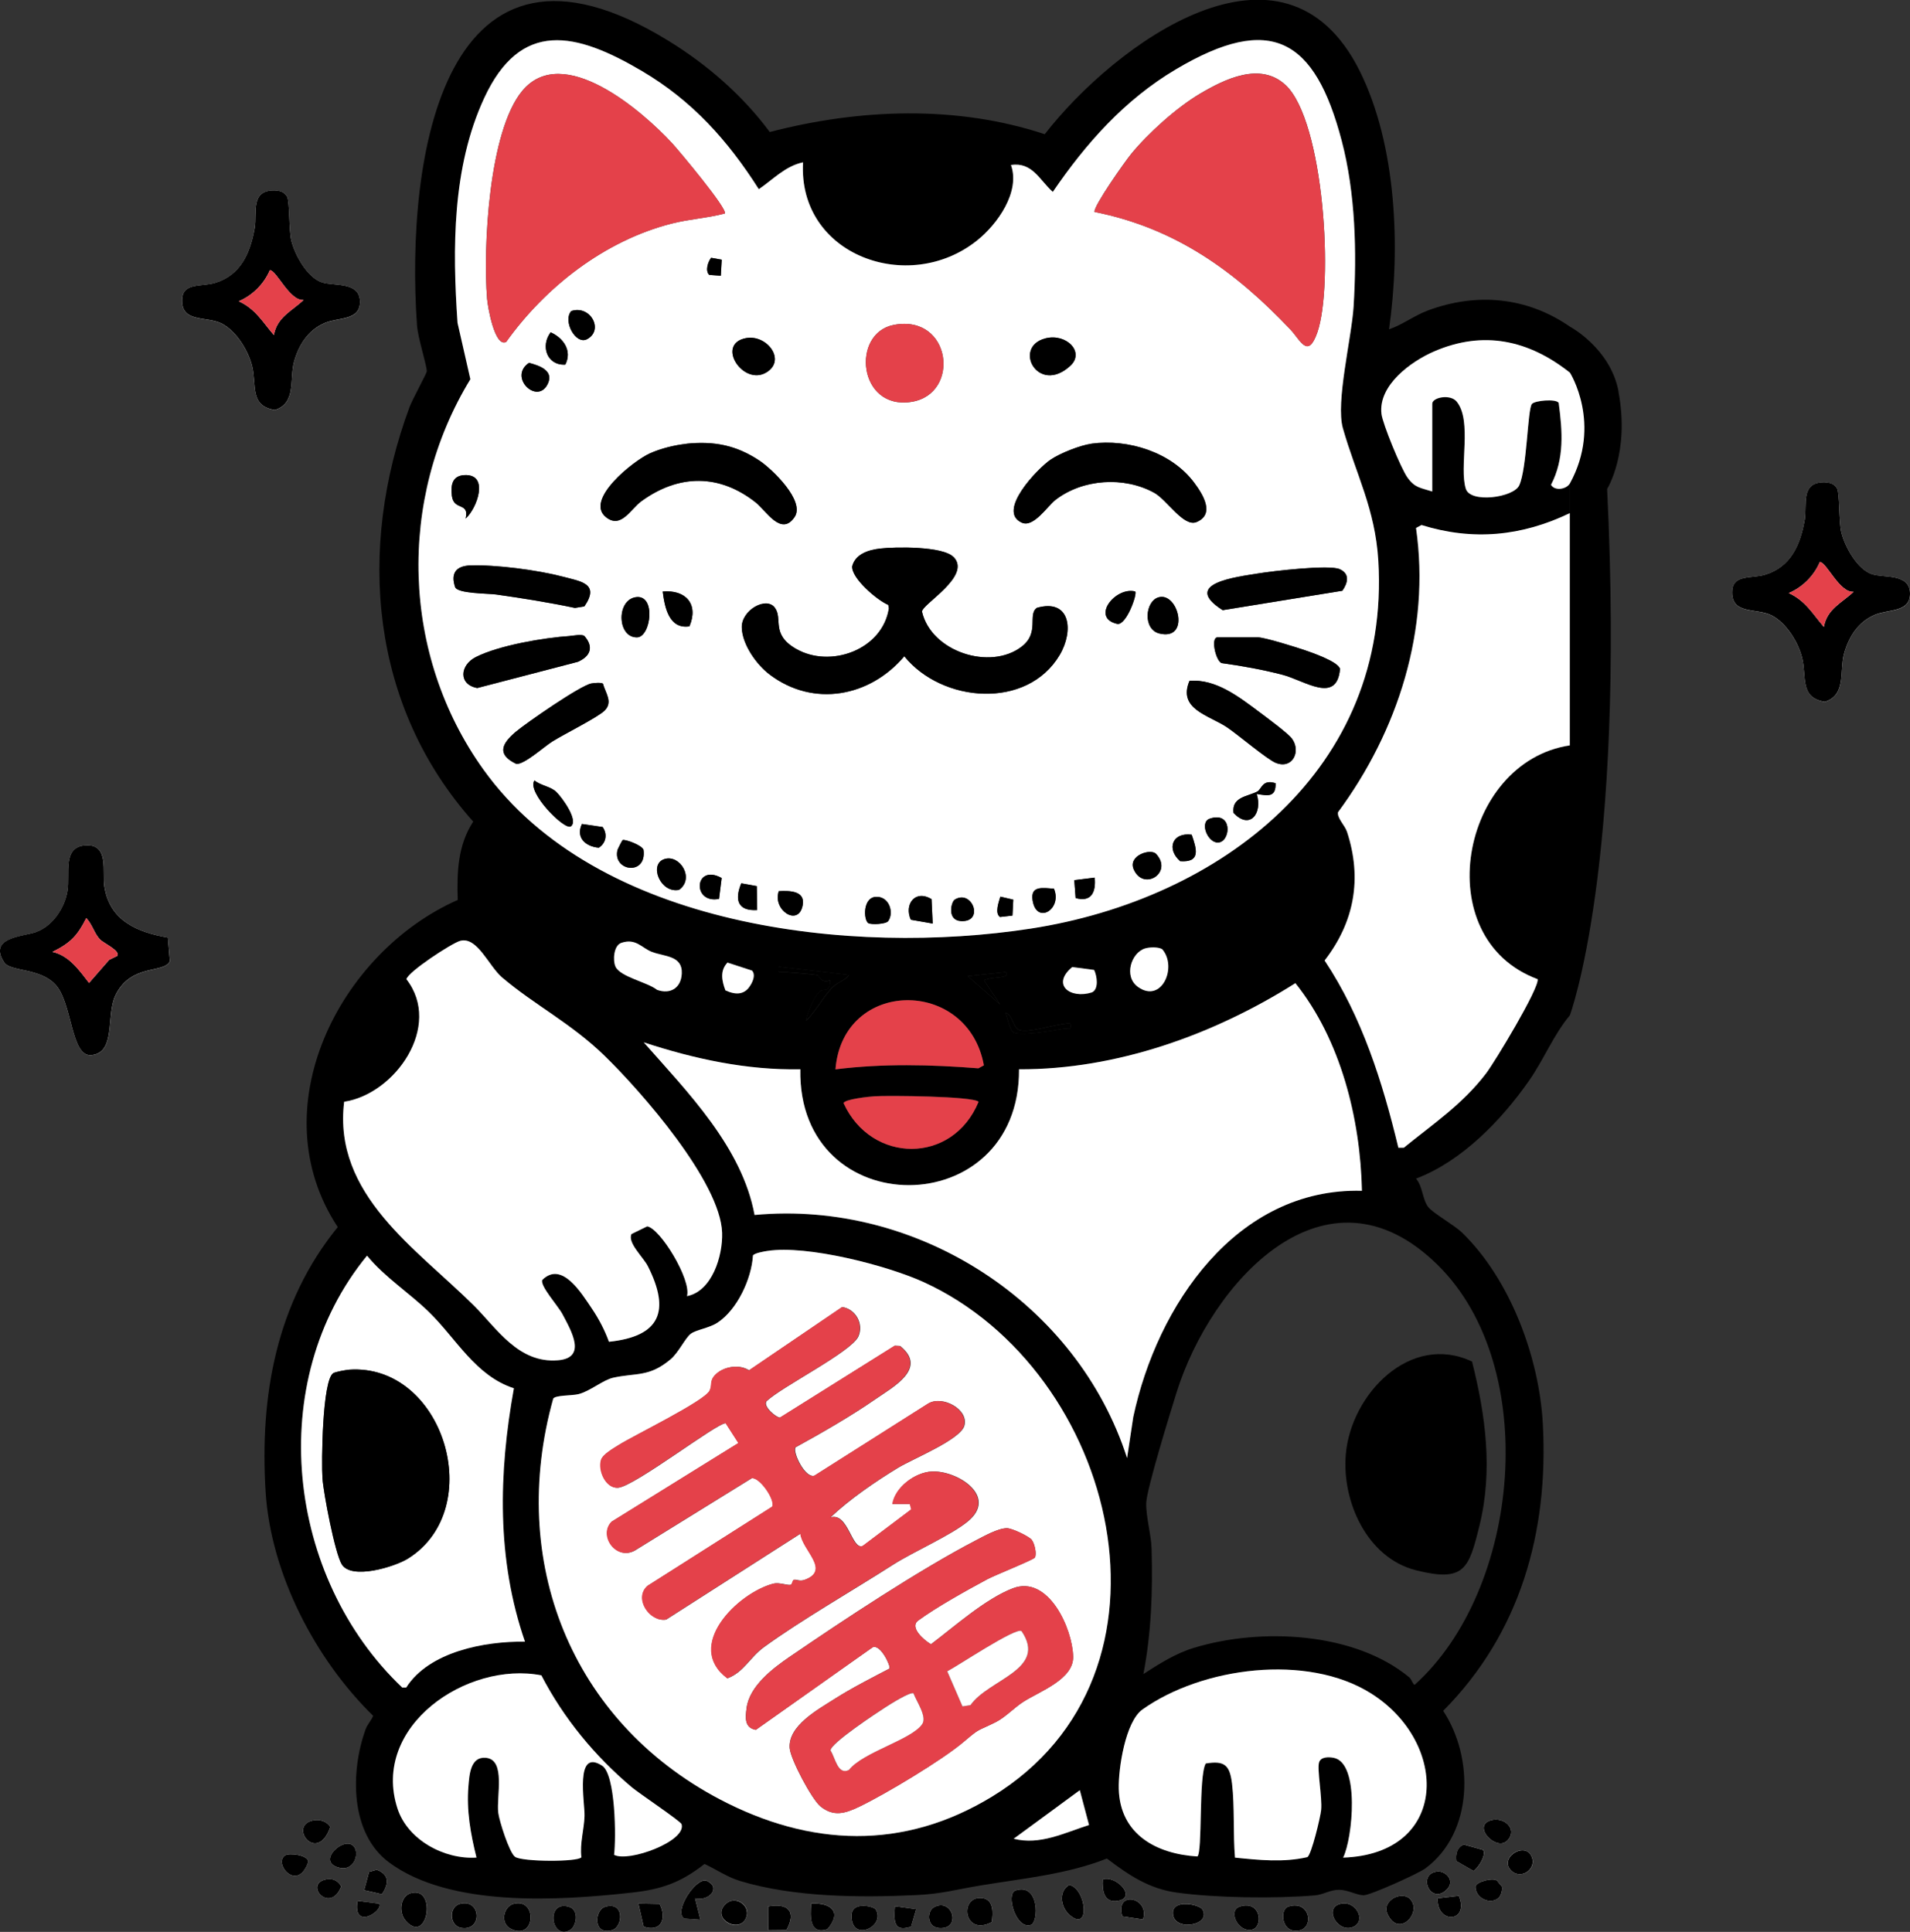 <?xml version="1.0" encoding="UTF-8"?>
<svg id="Layer_1" data-name="Layer 1" xmlns="http://www.w3.org/2000/svg" viewBox="0 0 296.26 299.68">
  <rect x="0" y="0" width="296.26" height="299.68" fill="#333333" stroke="none"/>
  <defs>
    <style>
      .cls-1 {
        fill: #e4414a;
      }

      .cls-2 {
        fill: #fff;
      }
    </style>
  </defs>
  <g>
    <path class="cls-2" d="M42.7,29.56c-3.95-.14-2.79,3.51-3.19,5.82-.67,3.85-2.15,7.31-6.15,8.51-2.05.61-4.94-.07-5.1,2.45-.24,3.84,3.75,2.65,6.14,3.87,2.26,1.16,4.12,4.19,4.71,6.6.73,2.99-.39,6.16,3.52,6.8,3.37-1.04,2.23-4.76,2.98-7.47s2.21-4.96,4.83-6.05c2.1-.87,5.48-.3,5.4-3.36s-4.01-2.34-5.83-2.9c-2.33-.72-4.26-4.26-4.82-6.49-.4-1.6-.25-6.16-.67-6.85s-1.02-.89-1.82-.92ZM26.05,145.45c-4.76-.82-9.02-2.62-9.85-7.94-.35-2.23.78-6.49-2.78-6.37-3.85.13-2.49,4.42-2.95,7.12s-2.31,5.44-4.95,6.36c-1.96.69-7.37.76-4.87,4.67.94,1.47,5.42.81,7.91,3.4,2.7,2.81,2.39,11.27,5.59,11,3.89-.33,2.3-6.15,3.74-9.21,2.37-5.05,7.54-3.4,8.47-5.35l-.3-3.67ZM48.66,282.37c-4.12.72.51,7,2.58,1.02-.56-.86-1.61-1.19-2.58-1.02ZM231.24,282.37c-3,.88.94,5,2.63,3.08,1.55-1.75-.58-3.68-2.63-3.08ZM54.98,286.55c-1.34-2.12-6.33,2.43-2.14,3.22,1.98.37,2.88-2.04,2.14-3.22ZM230.05,286.96l-2.99-.83c-1.09.43-1.28,1.49-1.15,2.58l2.68,1.53c.74-.57,1.98-2.44,1.47-3.28ZM234.4,290.16c1.6,1.58,4.27-.41,3.04-2.41s-4.93.54-3.04,2.41ZM44.22,287.81c-1.92,1.22,1.94,5.86,3.62.98-.08-1.04-2.95-1.4-3.62-.98ZM57.25,290.37l-.77,2.84,2.77.64c1.06-1.64,1.21-3.04-.81-3.81l-1.19.33ZM222.88,290.32c-3.1.42-.97,5.28,1.51,2.81,1.42-1.4-.2-2.99-1.51-2.81ZM50.32,291.59c-3.07.91.95,5.29,2.61,1.03-.56-1-1.5-1.35-2.61-1.03ZM107.81,294.45c2.17.57,4.2-1.72,1.71-2.75-1.68-.34-5.05,4.78-3.41,5.91l2.54.18-.84-3.35ZM171.05,291.52c-.12,1.69.17,3.68,2.28,3.36,3.09-.48-.13-4.02-2.28-3.36ZM232.51,294.34c.34-.33.58-1.22.46-1.69l-.78-.94c-.72-.48-3.11.18-3.33.88-.11,1.8,2.34,3.05,3.65,1.75ZM165.86,292.38c-1.69.99-1.38,3.37-.05,4.59,3.3,3.04,2.81-3.89.05-4.59ZM157.5,293.25c-1.52.51.05,6.12,2.4,5.35,1.23-.4,1.35-6.6-2.4-5.35ZM63.72,293.67c-1.65.47-1.99,3-.73,4.36,3.4,3.7,4.81-5.53.73-4.36ZM218.69,294.55c-1.28-1.29-4.45.27-3.46,2.4,1.76,3.77,5.47-.37,3.46-2.4ZM226.28,294.08l-3.28.39c-.16,4.09,4.95,3.79,3.28-.39ZM153.83,298.17c.2-1.4.34-3.49-1.44-3.73-3.63-.49-3,6.05,1.44,3.73ZM177.29,297.76c1.15-3.44-4.43-4.63-3.21-.48l3.21.48ZM58.81,295.29l-3.35-.42c-.8,4.72,4.13,1.5,3.35.42ZM112.52,295.39c-2.16,2.16,1.77,4.5,3.04,2.41s-1.48-3.98-3.04-2.41ZM71.26,295.36c-1.68.5-1.59,3.44.36,3.71,3.32.46,2.97-4.69-.36-3.71ZM79.63,295.34c-1.54.43-2.15,3.07-.29,3.92,3.79,1.73,4-4.96.29-3.92ZM102.31,295.35l-3.29-.06.82,3.58c2.71.9,3.63-1.28,2.47-3.52ZM125.82,295.28c-.14,2.06-.29,4.88,2.52,3.99,2.33-2.72.58-4.14-2.52-3.99ZM186.49,296.18c-.46-.76-4.57-1.64-4.56.58.02,2.98,6.08,1.94,4.56-.58ZM207.79,295.36c-2.54.76-.15,4.68,2.21,3.5,1.98-.99.22-4.23-2.21-3.5ZM88.46,299.38c.9-.51,1.48-3.09-.21-3.6-3.67-1.1-2.81,5.32.21,3.6ZM93.87,295.78c-1.71.51-1.92,4.52,1.09,3.62,1.71-.51,1.92-4.52-1.09-3.62ZM121.98,299.4c1.57-2.78.37-4.26-2.84-3.67l.02,3.7,2.82-.03ZM135.82,296.18c-.27-.44-3.72-1.34-3.74.98-.04,4.25,5.4,1.65,3.74-.98ZM142.12,296.16l-3.31-.46c-.16,2.23-.26,4.11,2.52,3.15l.79-2.69ZM144.85,295.86c-1.09.61-1.14,3.12.86,3.23,3.51.19,2.02-4.83-.86-3.23ZM192.26,295.76c-1.5.5-.67,3.02.97,3.54,2.87.9,2.82-4.81-.97-3.54ZM199.8,295.76c-1.23.41-1.04,3.47.81,3.72,3.46.48,2.92-4.98-.81-3.72Z"/>
    <path d="M243.5,57.83c-6.4-5.07-13.43-6.61-21.09-3.29-3.54,1.53-8.66,5.22-8.15,9.67.18,1.58,3.03,8.47,4.01,9.85,1.17,1.66,2.04,1.61,3.87,2.2v-13.61c0-.99,2.81-1.55,3.79-.33,2.45,3.02.33,10.19,1.42,13.54.73,2.25,7.41,1.34,8.28-.55,1.21-2.61,1.29-11.69,1.95-12.61.4-.56,3.77-.86,4.17-.19.59,4.37.92,8.64-1.19,12.72.64,1.05,1.97,0,2.92-.21v4.61c-7.47,3.59-15.03,4.32-23,1.84l-.85.46c2.26,15.72-2.79,31.49-12.1,44.09-.18.9,1.06,2.03,1.4,3.05,2.37,7.25,1.14,13.98-3.48,19.95,5.8,8.73,9,18.91,11.44,29.05h.85c4.59-3.73,9.12-6.75,12.76-11.53,1.36-1.79,8.23-13.16,8-14.61-17.09-6.31-11.99-33.72,4.99-36.27M251.04,60.76c1.78,9.5-1.76,15.08-1.76,15.08,2.85,58.63-5.78,81.66-5.78,81.66-2.55,3.05-4.05,6.89-6.36,10.18-4.29,6.13-10.42,12.47-17.5,15.15,1.04,1.2.98,3.2,1.88,4.39.72.95,4.03,2.8,5.24,3.97,7.51,7.27,12,19.41,12.55,29.72.9,16.74-3.51,32.46-15.46,44.48,4.81,7.27,4.7,18.92-2.76,24.44-1.09.81-8.59,4.19-9.58,4.17-1.14-.03-2.43-.85-3.82-.85-1.41,0-2.43.76-3.76.87-6.21.52-15.35.39-21.35-.43-4.36-.59-7.48-2.71-10.89-5.29-6.19,2.45-13,3.09-19.55,4.17-4.02.66-5.98,1.32-10.19,1.51-8.62.39-18.71.34-27.1-2.18-2.06-.62-3.67-1.77-5.57-2.66-3.7,2.9-6.65,3.94-11.31,4.45-11.42,1.26-28.17,2.3-37.61-4.68-6.07-4.49-6.04-14.04-3.65-20.66.28-.77.88-1.34,1.17-2.09-8.98-8.77-15.88-22.04-16.68-34.74-.93-14.86,1.64-29.35,11.19-41.07-12.09-18.32.17-42.59,18.61-50.75-.14-4.23-.01-8.48,2.4-12.15-15.96-17.89-18.05-42.26-9.88-64.3.41-1.12,2.67-5.24,2.68-5.55,0-.93-1.39-5.22-1.52-7.13-1.82-25.92,4.03-65.72,39.07-44.1,5.99,3.69,11.46,8.46,15.65,14.11,13.86-3.61,28.94-4.21,42.65.34,10.81-13.92,37.09-33.43,48.86-9.8,5.74,11.54,6.33,27.53,4.54,40.07,2.14-.74,3.91-2.14,6.06-2.94,7.57-2.8,15.33-2.09,22,2.52,0,0,6.28,3.35,7.54,10.05ZM124.56,25.17c-2.75.57-4.66,2.67-6.86,4.17-4.81-7.56-10.34-13.73-18.13-18.33-10.22-6.03-18.82-8.06-24.49,4.24-4.94,10.7-4.91,23.27-4.11,34.83l1.99,8.74c-11.36,18.61-10.71,42.78,2.02,60.54,17.6,24.55,57.17,28.96,84.91,24.68,29.49-4.55,55.86-24.74,53.9-57.12-.48-7.99-3.45-13.35-5.49-20.48-1.16-4.07,1.35-14.05,1.66-18.94.52-8.37.29-17.54-1.85-25.68-4.15-15.78-10.95-19.84-25.72-11.07-7.94,4.72-13.93,11.46-19.09,19.01-2.09-1.87-3.16-4.66-6.49-4.18,1.49,4.17-2.09,9.19-5.25,11.71-10.65,8.52-27.83,2.29-27-12.13ZM106.56,201.06c3.88-.74,5.56-6.23,5.45-9.83-.25-7.89-12.53-21.91-18.23-27.45-5.21-5.06-10.9-7.9-15.9-12.16-2.08-1.77-3.85-6.4-6.51-5.67-1.31.36-8.14,4.84-8.33,5.95,5.64,7.27-1.74,17.81-9.66,19.01-1.76,14.4,11.2,22.76,20.1,31.59,3.6,3.58,6.92,9.01,13.06,8.51,4.51-.37,2.14-4.45.69-7.18-.67-1.27-3.54-4.42-3.11-5.29,3.03-2.99,6.07,2.06,7.7,4.47,1.06,1.57,1.99,3.34,2.63,5.13,7.98-.84,9.54-4.8,6.05-11.71-.71-1.41-3.2-3.65-2.55-5l2.44-1.19c2.02.31,6.89,8.3,6.17,10.82ZM96.37,146.26c-1.18.4-1.35,2.7-.9,3.69.73,1.59,4.97,2.41,6.45,3.6,2.09.75,3.74-.32,3.83-2.55.12-2.79-2.69-2.59-4.64-3.34-1.57-.6-2.48-2.17-4.74-1.4ZM177.63,147.12c-2.15.64-3.38,4.34-1.12,5.97,3.67,2.65,6.17-3.1,3.77-5.85-.62-.37-1.95-.33-2.64-.12ZM116.45,152.75c.36-.63.74-1.57.19-2.19l-3.81-1.24c-1.2,1.27-.88,2.82-.32,4.31,1.6.74,3.02.74,3.93-.88ZM131.68,151.23l-10.88-1.26c-.18,1.18.2.78,1.04.84s4.55.33,5.03.48c.14.05.5,1.35,1.89.78.08,1.98-1.01,1.29-1.47,1.64-1.01.76-2.03,3.34-2.29,4.64,1.54-1.41,2.71-3.78,4.19-5.23.81-.79,1.97-1.04,2.51-1.88ZM169.71,150.46l-3.4-.45c-3.3,2.74-.3,5,3.07,3.93,1.09-.51.78-2.55.33-3.48ZM155.97,150.8l-5.86.62,5.02,4.4-2.51-3.76c.94-.4,2.06-.36,2.95-.55.75-.16.71-.46.4-.71ZM211.25,184.72c-.24-11.16-3.29-23.41-10.32-32.2-12.65,7.99-27.72,13.42-42.87,13.36.15,23.92-34.36,24.01-33.92,0-8.28.15-16.47-1.61-24.29-4.18,6.83,7.75,15.25,16.26,17.19,26.78,25.31-2.37,50.06,13.67,57.78,37.71l.96-6.36c3.66-17.23,15.95-35.6,35.47-35.1ZM129.59,165.88c7.37-.92,14.77-.74,22.17-.16l.85-.46c-2.45-13.61-21.88-13.54-23.02.62ZM166.02,158.76c-1.94-.12-6.96,1.8-8.19.87-.77-.58-.8-2.18-1.85-2.55.17.66.71,2.54,1.04,2.93.73.88,6.52-.19,7.95-.44.74-.13,1.25.46,1.05-.82ZM151.79,170.91c-.79-.88-14.1-.99-16.14-.86-.82.05-4.68.46-4.8,1.07,4.28,9.43,16.93,9.55,20.94-.22ZM218.65,260.26c.28.23.53,1.09.78,1.09,16.44-14.76,19.65-49.29,3.57-65.13-17.37-17.1-35.18,2.71-40.51,19.81-.91,2.91-4.63,14.93-4.7,17.12-.06,2.06.77,4.93.83,7.04.19,6.55-.03,13.07-1.27,19.49,2.49-1.6,4.99-3.2,7.86-4.07,10.34-3.14,24.9-2.49,33.45,4.64ZM119.03,194.05c-.54.09-1.98.33-2.23.7-.22,3.62-2.43,8.4-5.49,10.42-1.29.85-3.28,1.1-4.14,1.72s-1.89,2.91-3.15,3.97c-3.31,2.79-5.3,2.07-8.88,2.85-1.61.35-3.6,2.11-5.4,2.55-1.05.26-3.53.13-3.92.69-7.03,25.16,2.68,49.98,25.83,62.16,14.05,7.39,28.5,7.95,42.21-.4,31.27-19.04,19.43-66.1-10.57-79.82-5.71-2.61-18.15-5.8-24.25-4.84ZM79.71,215.35c-5.95-1.94-8.92-7.67-13.13-11.79-3.05-2.98-6.94-5.45-9.64-8.78-16.03,19.56-12.5,49.94,5.46,66.99h.61c3.56-5.56,12.13-7.19,18.43-7.11-4.42-12.77-4.1-26.15-1.72-39.31ZM208.33,288.16c16.48-.56,16.5-17.83,4.33-25.48-9.91-6.23-26.21-4.08-35.46,2.51-2.63,1.87-3.74,9.15-3.66,12.29.18,7.06,5.82,10.11,12.19,10.5.83-.6.17-12.48,1.3-14.42,2.98-.51,3.74.32,4.08,3.13.42,3.53.15,7.85.46,11.47,3.75.37,7.51.78,11.23-.08.64-.4,2.02-6.2,2.13-7.3.19-2.01-.67-6.37-.31-7.43.28-.84,1.48-.82,2.23-.68,4.15.75,2.95,12.59,1.49,15.49ZM95.25,287.75c2.23,1.19,11.24-2.12,10.45-4.76-.14-.46-6.58-4.77-7.71-5.72-5.73-4.82-10.57-10.71-14.04-17.37-11.54-2.24-26.44,7.9-22.32,20.64,1.58,4.9,7.29,7.96,12.26,7.63-.91-3.67-1.57-7.27-1.25-11.09.15-1.78.31-4.58,2.68-4.39,3.18.25,1.63,6.01,1.95,8.54.16,1.24,1.71,6.17,2.6,6.82,1.09.79,9.81.82,10.29.07-.26-2.16.43-4.41.49-6.41s-1.56-10.57,2.73-7.79c2.09,1.36,2.18,11.23,1.85,13.85ZM168.92,283.1l-1.43-5.4-10.26,7.53c4.06,1.05,7.88-.92,11.69-2.13Z"/>
    <path class="cls-2" d="M243.5,115.62c-16.98,2.55-22.08,29.95-4.99,36.27.23,1.45-6.64,12.82-8,14.61-3.65,4.79-8.17,7.8-12.76,11.53h-.85c-2.43-10.13-5.64-20.32-11.44-29.04,4.62-5.97,5.85-12.7,3.48-19.95-.33-1.02-1.57-2.14-1.4-3.05,9.31-12.59,14.36-28.37,12.1-44.09l.85-.46c7.97,2.48,15.53,1.75,23-1.84v36.02Z"/>
    <path class="cls-2" d="M243.5,75c-.47.85-2.28,1.26-2.92.21,2.11-4.07,1.77-8.35,1.19-12.72-.41-.67-3.77-.36-4.17.19-.66.92-.75,10-1.95,12.61-.88,1.9-7.55,2.8-8.28.55-1.09-3.35,1.03-10.52-1.42-13.54-.99-1.22-3.79-.66-3.79.33v13.61c-1.83-.59-2.7-.54-3.87-2.2-.98-1.38-3.82-8.27-4.01-9.85-.51-4.45,4.61-8.14,8.15-9.67,7.65-3.32,14.69-1.78,21.09,3.29,0,0,5.03,7.96,0,17.17Z"/>
    <path d="M42.7,29.56c.79.03,1.39.23,1.82.92s.27,5.25.67,6.85c.56,2.23,2.49,5.77,4.82,6.49,1.83.56,5.75-.14,5.83,2.9s-3.29,2.49-5.4,3.36c-2.63,1.09-4.09,3.39-4.83,6.05s.39,6.43-2.98,7.47c-3.92-.63-2.79-3.8-3.52-6.8-.59-2.41-2.45-5.44-4.71-6.6-2.39-1.22-6.38-.03-6.14-3.87.16-2.52,3.05-1.83,5.1-2.45,4-1.2,5.47-4.66,6.15-8.51.4-2.31-.76-5.96,3.19-5.82ZM47.09,46.53c-2.17.2-4.2-4.61-5.23-4.62-.92,2.15-2.68,3.91-4.82,4.82,2.62,1.21,3.66,3.18,5.44,5.24.49-2.79,2.81-3.73,4.61-5.44Z"/>
    <path d="M26.05,145.45l.3,3.67c-.93,1.95-6.1.3-8.47,5.35-1.44,3.07.15,8.88-3.74,9.21-3.2.27-2.88-8.19-5.59-11-2.49-2.58-6.97-1.92-7.91-3.4-2.5-3.91,2.91-3.99,4.87-4.67,2.64-.92,4.49-3.68,4.95-6.36s-.9-6.99,2.95-7.12c3.56-.12,2.43,4.14,2.78,6.37.83,5.33,5.09,7.12,9.85,7.94ZM18.19,148.28c.55-.78-2.13-1.97-2.68-2.55-.91-.95-1.2-2.36-2.13-3.3-1.38,2.75-2.48,3.86-5.23,5.23,2.57.58,4.14,2.84,5.66,4.81l3.13-3.58,1.26-.61Z"/>
    <path d="M63.72,293.67c4.08-1.16,2.66,8.06-.73,4.36-1.25-1.36-.91-3.89.73-4.36Z"/>
    <path d="M107.81,294.45l.84,3.35-2.54-.18c-1.64-1.13,1.72-6.25,3.41-5.91,2.49,1.02.46,3.31-1.71,2.75Z"/>
    <path d="M157.5,293.25c3.75-1.25,3.63,4.95,2.4,5.35-2.35.77-3.92-4.85-2.4-5.35Z"/>
    <path d="M218.69,294.55c2.01,2.03-1.69,6.17-3.46,2.4-1-2.13,2.18-3.69,3.46-2.4Z"/>
    <path d="M79.63,295.34c3.71-1.04,3.5,5.65-.29,3.92-1.86-.85-1.25-3.48.29-3.92Z"/>
    <path d="M153.83,298.17c-4.44,2.32-5.08-4.23-1.44-3.73,1.78.24,1.64,2.34,1.44,3.73Z"/>
    <path d="M165.86,292.38c2.76.7,3.25,7.63-.05,4.59-1.32-1.22-1.64-3.6.05-4.59Z"/>
    <path d="M230.05,286.96c.52.84-.72,2.7-1.47,3.28l-2.68-1.53c-.13-1.09.06-2.15,1.15-2.58l2.99.83Z"/>
    <path d="M121.98,299.4l-2.82.03-.02-3.7c3.21-.59,4.4.89,2.84,3.67Z"/>
    <path d="M199.8,295.76c3.72-1.25,4.27,4.21.81,3.72-1.85-.26-2.04-3.31-.81-3.72Z"/>
    <path d="M102.31,295.35c1.16,2.24.24,4.42-2.47,3.52l-.82-3.58,3.29.06Z"/>
    <path d="M125.82,295.28c3.1-.14,4.85,1.28,2.52,3.99-2.82.89-2.67-1.93-2.52-3.99Z"/>
    <path d="M207.79,295.36c2.43-.73,4.19,2.51,2.21,3.5-2.36,1.18-4.75-2.74-2.21-3.5Z"/>
    <path d="M71.26,295.36c3.33-.98,3.67,4.17.36,3.71-1.94-.27-2.03-3.21-.36-3.71Z"/>
    <path d="M186.49,296.18c1.53,2.52-4.53,3.55-4.56.58-.02-2.22,4.1-1.33,4.56-.58Z"/>
    <path d="M231.24,282.37c2.05-.6,4.18,1.33,2.63,3.08-1.69,1.92-5.63-2.2-2.63-3.08Z"/>
    <path d="M135.82,296.18c1.66,2.64-3.78,5.23-3.74.98.02-2.33,3.47-1.42,3.74-.98Z"/>
    <path d="M48.66,282.37c.98-.17,2.02.16,2.58,1.02-2.07,5.98-6.7-.31-2.58-1.02Z"/>
    <path d="M112.52,295.39c1.57-1.57,4.28.38,3.04,2.41s-5.2-.26-3.04-2.41Z"/>
    <path d="M192.26,295.76c3.79-1.27,3.84,4.44.97,3.54-1.65-.52-2.48-3.04-.97-3.54Z"/>
    <path d="M54.98,286.55c.75,1.18-.15,3.59-2.14,3.22-4.2-.79.79-5.34,2.14-3.22Z"/>
    <path d="M93.87,295.78c3.01-.9,2.8,3.1,1.09,3.62-3.01.9-2.8-3.1-1.09-3.62Z"/>
    <path d="M88.46,299.38c-3.02,1.73-3.88-4.7-.21-3.6,1.69.51,1.11,3.09.21,3.6Z"/>
    <path d="M57.25,290.37l1.19-.33c2.02.77,1.87,2.18.81,3.81l-2.77-.64.77-2.84Z"/>
    <path d="M234.4,290.16c-1.89-1.87,1.84-4.39,3.04-2.41s-1.44,4-3.04,2.41Z"/>
    <path d="M232.51,294.34c-1.31,1.3-3.76.05-3.65-1.75.22-.7,2.61-1.36,3.33-.88l.78.94c.12.47-.13,1.36-.46,1.69Z"/>
    <path d="M144.85,295.86c2.87-1.6,4.37,3.43.86,3.23-2-.11-1.95-2.62-.86-3.23Z"/>
    <path d="M44.22,287.81c.66-.42,3.54-.06,3.62.98-1.68,4.89-5.53.24-3.62-.98Z"/>
    <path d="M222.88,290.32c1.32-.18,2.93,1.41,1.51,2.81-2.49,2.46-4.61-2.4-1.51-2.81Z"/>
    <path d="M226.28,294.08c1.67,4.18-3.44,4.48-3.28.39l3.28-.39Z"/>
    <path d="M142.12,296.16l-.79,2.69c-2.78.96-2.68-.92-2.52-3.15l3.31.46Z"/>
    <path d="M177.29,297.76l-3.21-.48c-1.22-4.15,4.36-2.96,3.21.48Z"/>
    <path d="M171.05,291.52c2.15-.66,5.37,2.88,2.28,3.36-2.11.33-2.4-1.67-2.28-3.36Z"/>
    <path d="M50.32,291.59c1.1-.33,2.05.03,2.61,1.03-1.66,4.27-5.68-.11-2.61-1.03Z"/>
    <path d="M58.81,295.29c.78,1.08-4.15,4.3-3.35-.42l3.35.42Z"/>
    <path class="cls-2" d="M124.56,25.17c-.82,14.42,16.36,20.65,27,12.13,3.16-2.53,6.73-7.54,5.25-11.71,3.33-.48,4.4,2.3,6.49,4.18,5.15-7.55,11.15-14.3,19.09-19.01,14.77-8.77,21.57-4.72,25.72,11.07,2.14,8.13,2.36,17.3,1.85,25.68-.3,4.9-2.82,14.87-1.66,18.94,2.03,7.13,5,12.48,5.49,20.48,1.96,32.38-24.41,52.56-53.9,57.12-27.74,4.28-67.31-.12-84.91-24.68-12.73-17.75-13.38-41.93-2.02-60.54l-1.99-8.74c-.8-11.55-.83-24.13,4.11-34.83,5.68-12.3,14.27-10.27,24.49-4.24,7.8,4.6,13.32,10.76,18.13,18.33,2.2-1.5,4.12-3.6,6.86-4.17ZM112.42,33.12c.5-.66-7.14-9.78-8.16-10.89-4.68-5.07-16.96-15.68-23.24-8.15-5.22,6.27-6.1,24.3-5.47,32.25.09,1.18,1.17,7.61,2.96,6.71,6.12-8.57,15.29-15.7,25.63-18.35,2.8-.72,5.5-.84,8.27-1.57ZM199.38,13.17c-3.91-3.62-9.39-.91-13.22,1.35-3.62,2.14-8.07,6.14-10.72,9.38-.95,1.16-5.83,8.06-5.67,8.97,12.57,2.52,21.78,9.16,30.39,18.25,1.55,1.63,2.71,4.66,4.18.42,2.54-7.34,1.07-32.8-4.96-38.38ZM111.95,40.29l-1.65-.3c-.51.64-.95,2.02-.3,2.65l1.8.13.14-2.48ZM88.61,48.25c-1.36,1.54.69,5.31,2.46,4.36,2.65-1.42.49-5.35-2.46-4.36ZM138.69,50.39c-6.75,1.24-5.6,13.31,2.73,11.94,7.6-1.24,6.18-13.58-2.73-11.94ZM87.69,56.56c1.09-2.15-.29-4.13-2.28-5.01-1.62,2.11-.58,5.18,2.28,5.01ZM115.66,52.46c-4.68.94-.39,7.47,3.2,5.32,3.18-1.9.07-5.98-3.2-5.32ZM162.15,52.49c-5.15,1.34-1.14,8.84,3.85,4.27,2.34-2.14-.62-5.11-3.85-4.27ZM82.05,56.29c-3.29,2.22,1.37,6.66,2.94,3.2.92-2.02-1.35-2.8-2.94-3.2ZM106.47,68.84c-1.83.19-3.97.72-5.65,1.47-2.55,1.15-10.22,7.22-6.82,9.91,2.33,1.85,3.8-1.25,5.47-2.47,5.79-4.22,12.1-4.29,17.75.18,1.6,1.27,3.97,5.37,6.04,2.24,1.64-2.48-3.49-7.4-5.44-8.71-3.6-2.4-7.05-3.07-11.35-2.64ZM169.28,68.83c-1.75.24-4.85,1.47-6.32,2.47-1.99,1.35-8.45,8.03-4.45,9.78,1.82.8,3.96-2.59,5.23-3.56,4.21-3.24,10.62-3.66,15.3-1.08,1.99,1.1,4.56,5.37,6.55,4.54,2.94-1.23.96-4.35-.37-6.12-3.52-4.72-10.24-6.82-15.94-6.04ZM72.22,80.44c1.76-1.54,3.75-6.96-.21-6.74-1.9.11-2.11,1.62-1.92,3.2.29,2.41,2.74.92,2.13,3.54ZM147.91,86.41c-1.62-1.7-9.03-1.59-11.36-1.32-1.8.21-3.83.81-4.35,2.74-.17,1.86,3.9,5.32,5.59,6l.1.54c-.99,6.44-9.09,9.38-14.46,6.25-3.9-2.28-1.96-4.68-3.25-6.38s-5.16.5-5.11,3.08,2.26,5.76,4.34,7.33c6.79,5.12,15.55,3.45,20.87-2.85,5.83,7.23,19.04,8.33,24.1-.2,2.23-3.77,1.66-8.8-3.54-7.31-1.48,1.07.48,3.84-2.36,6.02-4.88,3.75-14.03.8-15.46-5.43.02-1.18,7.73-5.51,4.91-8.47ZM72.91,87.72c-2.14.09-3.03,1.19-2.31,3.35.34,1.03,5.1.98,6.38,1.16,4.09.58,8.17,1.23,12.21,2.08l1.46-.24c2.43-3.54-.52-3.86-3.35-4.61-3.87-1.02-10.44-1.89-14.38-1.73ZM208.21,91.64c.85-1.22,1.22-2.61-.41-3.35s-10.43.3-12.55.65c-3.49.57-12.12,1.56-5.6,5.71l18.56-3.01ZM106.94,97.16c1.47-3.44-.56-5.72-4.15-5.4.31,2.47.98,5.88,4.15,5.4ZM176.08,91.75c-3.07-.79-6.98,4.12-2.74,5.04,1.41.13,3.11-4.69,2.74-5.04ZM98.49,92.66c-2.91.58-2.73,6.26.33,6.21,2.17-.04,3.03-6.88-.33-6.21ZM179.73,92.65c-2.12.57-2.51,4.98.1,5.62,4.84,1.18,2.97-6.45-.1-5.62ZM88.43,98.65c-4.03.26-11.04,1.45-14.63,3.27-2.49,1.26-2.73,4.27.23,4.8l15.59-4.06c1.99-.87,2.5-2.33,1.01-4.02-.48-.3-1.59-.04-2.21,0ZM188.85,98.87c-1.11,0-.27,3.63.62,3.99,3.18.44,6.38,1.01,9.48,1.82,3.45.9,8.41,4.59,8.9-.91-.29-1.14-4.28-2.5-5.49-2.92-1.32-.45-6.19-1.98-7.23-1.98h-6.28ZM184.5,105.62c-1.87,4.41,3.03,5.31,5.87,7.23,1.7,1.15,6.14,4.93,7.5,5.48,2.61,1.07,3.99-1.79,2.51-3.77-.63-.84-4-3.32-5.08-4.13-3.09-2.32-6.76-5.17-10.8-4.81ZM93.52,106.05c-.33-.21-1.33-.11-1.79-.03-1.66.28-10.1,6.12-11.75,7.52-2.14,1.81-2.98,3.49.09,4.95,1.19.18,4.26-2.62,5.59-3.46,1.74-1.1,7.15-3.79,8.15-4.83,1.28-1.33.11-2.69-.29-4.15ZM86.32,122.88c-.93-.91-2.43-.99-3.42-1.81-1.28,1.79,4.71,7.81,5.65,7.12,1.24-.92-1.41-4.51-2.23-5.3ZM197.85,121.49c-2.03-.67-2.16.92-2.8,1.27-1.42.79-4.03.79-3.71,3.33,2.57,2.73,4.54-.01,3.59-2.93,1.67.25,3,.62,2.93-1.68ZM187.65,126.99c-1.71.57-.2,4.1,1.53,3.67s1.96-4.83-1.53-3.67ZM93.47,128.29l-3.2-.47c-1.01,2.09.55,3.51,2.61,3.68,1.14-.74,1.37-2.13.59-3.21ZM184.84,129.48c-3-.4-3.95,2.21-1.78,4.11,3.22.23,2.56-1.87,1.78-4.11ZM96.57,130.32c-.08.04-.76,1.38-.8,1.54-.78,3.31,4.59,4.05,4.04-.04-.23-.7-2.9-1.69-3.25-1.5ZM179.33,132.47c-.84-.91-4.44.23-3.47,2.41,1.51,3.41,6.15.5,3.47-2.41ZM103.07,133.26c-2.48.78-.66,5.36,2.25,4.78,2.48-1.75.16-5.54-2.25-4.78ZM111.94,136.2c-4.25-2.34-4.66,4.06-.41,3.24l.41-3.24ZM169.8,136.14l-3.17.39.21,2.78c2.45.69,3.18-.95,2.96-3.17ZM117.39,137.46l-2.42-.44c-1.05,2.54-.58,4.34,2.47,4.15l-.06-3.71ZM163.48,137.86c-1.74-.13-3.68-.51-3.31,1.81.61,3.82,4.64,1.37,3.31-1.81ZM120.8,138.24c-1.01,2.93,3.04,5.6,3.7,2.2.44-2.26-1.99-2.3-3.7-2.2ZM134.68,143.2c.42.27,2.75.18,3.1-.33.87-1.25.22-3.66-1.7-3.75-2.31-.11-2.16,3.6-1.4,4.08ZM144.67,143.27l-.18-3.8c-2.56-1.54-4.28.84-3.21,3.2l3.39.59ZM157.17,139.56l-2.01-.47c-.24.84-.9,2.56-.05,3.16l1.93-.22.13-2.47ZM148.08,139.56c-.54.34-1.24,3.2.98,3.32,3.68.21,1.74-5.03-.98-3.32Z"/>
    <path class="cls-2" d="M119.03,194.05c6.1-.96,18.54,2.23,24.25,4.84,30,13.72,41.84,60.78,10.57,79.82-13.71,8.35-28.16,7.79-42.21.4-23.15-12.18-32.86-36.99-25.83-62.16.39-.55,2.87-.43,3.92-.69,1.8-.45,3.8-2.2,5.4-2.55,3.58-.78,5.57-.06,8.88-2.85,1.26-1.06,2.29-3.34,3.15-3.97s2.85-.87,4.14-1.72c3.06-2.02,5.27-6.8,5.49-10.42.25-.37,1.69-.62,2.23-.7ZM123.34,224.55c4.07-2.24,8.57-4.81,12.42-7.48,2.8-1.94,8.19-4.79,3.87-8.28l-.83-.04-17.8,11.15c-.57,0-2.66-1.7-2.1-2.53,2.38-2.28,13.16-7.65,14.25-10.05.87-1.93-.42-4.27-2.5-4.57l-14.45,9.82c-1.51-1.01-3.95-.59-5.19.66-.96.97-.46,1.53-.89,2.46-.75,1.64-11.84,7.01-14.14,8.47-.78.5-2.46,1.43-2.72,2.31-.5,1.68.75,4.41,2.6,4.31,2.52-.13,15.55-10.23,16.74-10l1.97,3.06-19.67,12.2c-2.11,2.17.74,6.11,3.62,4.46l18.09-11.19c1.22-.26,3.74,3.4,3.2,4.4l-19.35,12.29c-2.17,1.94.35,5.66,2.89,5.23l20.83-13.33c.3,2.61,4.77,5.67.64,7.17-.75.27-1.34-.1-1.62-.02-.31.08-.24.7-.54.79-.43.13-1.8-.41-2.66-.19-5.57,1.45-13.85,9.69-7.15,14.69,2.56-.96,3.44-3.23,5.68-4.85,5.72-4.16,13.75-8.76,19.94-12.73,3.29-2.1,8.99-4.56,11.67-6.76,4.73-3.9-1.68-7.95-5.61-7.74-2.55.13-5.65,2.41-6.08,5.04h2.72s.21.83.21.83l-7.53,5.67c-1.73.74-2.28-5.31-5.03-4.41,2.95-2.81,6.99-5.58,10.5-7.71,2.31-1.4,9.66-4.36,10.27-6.52.71-2.52-3.38-4.76-5.58-3.45l-17.67,11.2c-1.48.44-3.42-3.69-2.94-4.37ZM160.04,238.87c-.44-.55-3.04-1.8-3.85-1.81-1.37-.01-3.58,1.24-4.83,1.89-8.69,4.51-20.64,12.42-28.86,18.05-2.66,1.82-6.26,4.56-6.7,7.96-.19,1.49-.36,3.05,1.43,3.38l18.09-12.79c1.21-.64,2.9,2.94,2.64,3.29-2.77,1.44-5.88,3.03-8.5,4.7s-7.22,4.15-6.98,7.61c.12,1.73,3.44,7.98,4.79,9.07,2.02,1.63,3.8,1.09,5.95.07,4.05-1.94,12.94-7.27,16.28-10.11,2.63-2.23,1.91-1.52,4.93-3.03,1.5-.75,2.9-2.28,4.34-3.19,2.57-1.63,7.76-3.47,7.68-6.97-.1-4.37-3.84-12.71-9.34-10.61-4.23,1.61-9.06,5.93-12.71,8.68-1.1-.63-3.39-2.64-1.98-3.68,2.86-2.1,7.55-4.7,10.75-6.42,1.14-.61,7.12-3,7.34-3.34.33-.53-.04-2.21-.48-2.75Z"/>
    <path class="cls-2" d="M211.25,184.72c-19.51-.5-31.81,17.87-35.47,35.1l-.96,6.36c-7.72-24.04-32.47-40.08-57.78-37.71-1.94-10.51-10.36-19.03-17.19-26.78,7.82,2.57,16.01,4.34,24.29,4.18-.44,24.01,34.07,23.92,33.92,0,15.14.06,30.22-5.37,42.87-13.36,7.03,8.79,10.08,21.03,10.32,32.2Z"/>
    <path class="cls-2" d="M106.56,201.06c.72-2.52-4.15-10.51-6.17-10.82l-2.44,1.19c-.65,1.35,1.84,3.59,2.55,5,3.49,6.92,1.94,10.88-6.05,11.71-.64-1.79-1.57-3.56-2.63-5.13-1.63-2.41-4.67-7.46-7.7-4.47-.43.87,2.44,4.03,3.11,5.29,1.45,2.73,3.82,6.81-.69,7.18-6.14.5-9.46-4.93-13.06-8.51-8.9-8.83-21.86-17.19-20.1-31.59,7.92-1.2,15.3-11.75,9.66-19.01.19-1.11,7.02-5.59,8.33-5.95,2.65-.73,4.43,3.9,6.51,5.67,5,4.26,10.7,7.1,15.9,12.16,5.69,5.53,17.97,19.56,18.23,27.45.12,3.6-1.57,9.08-5.45,9.83Z"/>
    <path class="cls-2" d="M79.71,215.35c-2.38,13.16-2.7,26.55,1.72,39.31-6.3-.08-14.87,1.55-18.43,7.12h-.61c-17.95-17.06-21.49-47.43-5.46-67,2.7,3.32,6.59,5.79,9.64,8.78,4.22,4.12,7.18,9.85,13.13,11.79ZM54.13,212.47c-.48.03-2.11.33-2.43.53-1.72,1.06-1.85,13.92-1.68,16.32s1.93,11.61,2.99,13.34c1.5,2.45,8.22.38,10.28-.9,12.39-7.76,5.51-30.31-9.16-29.3Z"/>
    <path class="cls-2" d="M208.33,288.16c1.47-2.9,2.66-14.74-1.49-15.49-.75-.14-1.94-.16-2.23.68-.36,1.06.5,5.42.31,7.43-.11,1.09-1.49,6.89-2.13,7.3-3.72.86-7.47.46-11.23.08-.31-3.62-.04-7.94-.46-11.47-.34-2.81-1.1-3.64-4.08-3.13-1.13,1.94-.47,13.82-1.3,14.42-6.37-.39-12.01-3.44-12.19-10.5-.08-3.13,1.03-10.41,3.66-12.29,9.25-6.59,25.55-8.74,35.46-2.51,12.17,7.65,12.15,24.92-4.33,25.48Z"/>
    <path class="cls-2" d="M95.25,287.75c.33-2.62.24-12.49-1.85-13.85-4.29-2.78-2.67,5.71-2.73,7.79s-.75,4.26-.49,6.41c-.47.75-9.2.73-10.29-.07-.89-.65-2.45-5.57-2.6-6.82-.32-2.53,1.23-8.28-1.95-8.54-2.37-.19-2.53,2.61-2.68,4.39-.32,3.82.34,7.42,1.25,11.09-4.97.33-10.68-2.73-12.26-7.63-4.12-12.74,10.78-22.88,22.32-20.64,3.46,6.67,8.31,12.55,14.04,17.37,1.13.95,7.57,5.26,7.71,5.72.8,2.64-8.21,5.95-10.45,4.76Z"/>
    <path class="cls-1" d="M129.59,165.88c1.13-14.16,20.57-14.23,23.02-.62l-.85.46c-7.4-.58-14.79-.76-22.17.16Z"/>
    <path class="cls-1" d="M151.79,170.91c-4.01,9.77-16.66,9.64-20.94.22.12-.62,3.98-1.02,4.8-1.07,2.04-.14,15.35-.02,16.14.86Z"/>
    <path class="cls-2" d="M96.37,146.26c2.27-.77,3.18.8,4.74,1.4,1.96.75,4.76.55,4.64,3.34-.09,2.23-1.75,3.3-3.83,2.55-1.49-1.19-5.73-2.01-6.45-3.6-.45-.99-.28-3.29.9-3.69Z"/>
    <path class="cls-2" d="M168.92,283.1c-3.81,1.21-7.63,3.18-11.69,2.13l10.26-7.53,1.43,5.4Z"/>
    <path class="cls-2" d="M177.63,147.12c.7-.21,2.02-.25,2.64.12,2.4,2.76-.09,8.5-3.77,5.85-2.26-1.63-1.03-5.33,1.12-5.97Z"/>
    <path class="cls-2" d="M169.71,150.46c.45.92.76,2.97-.33,3.48-3.37,1.08-6.37-1.18-3.07-3.93l3.4.45Z"/>
    <path class="cls-2" d="M116.45,152.75c-.91,1.62-2.33,1.62-3.93.88-.56-1.49-.88-3.05.32-4.31l3.81,1.24c.55.62.17,1.56-.19,2.19Z"/>
    <path d="M131.68,151.23c-.53.85-1.7,1.09-2.51,1.88-1.48,1.45-2.64,3.82-4.19,5.23.27-1.3,1.28-3.89,2.29-4.64.47-.35,1.55.34,1.47-1.64-1.38.57-1.75-.73-1.89-.78-.48-.16-4.23-.43-5.03-.48s-1.22.34-1.04-.84l10.88,1.26Z"/>
    <path d="M155.97,150.8c.31.25.36.55-.4.71-.89.19-2.01.15-2.95.55l2.51,3.76-5.02-4.4,5.86-.62Z"/>
    <path d="M166.02,158.76c.2,1.28-.31.69-1.05.82-1.43.25-7.22,1.32-7.95.44-.33-.4-.87-2.28-1.04-2.93,1.05.37,1.08,1.97,1.85,2.55,1.24.92,6.25-1,8.19-.87Z"/>
    <path class="cls-1" d="M47.09,46.53c-1.8,1.71-4.12,2.65-4.61,5.44-1.78-2.05-2.81-4.02-5.44-5.24,2.14-.91,3.9-2.67,4.82-4.82,1.02,0,3.06,4.81,5.23,4.62Z"/>
    <path class="cls-1" d="M18.19,148.28l-1.26.61-3.13,3.58c-1.52-1.97-3.09-4.23-5.66-4.81,2.75-1.37,3.86-2.48,5.23-5.23.93.94,1.23,2.35,2.13,3.3.55.57,3.23,1.77,2.68,2.55Z"/>
    <path class="cls-1" d="M199.38,13.17c6.03,5.58,7.49,31.04,4.96,38.38-1.47,4.24-2.63,1.21-4.18-.42-8.61-9.09-17.82-15.73-30.39-18.25-.16-.91,4.73-7.81,5.67-8.97,2.65-3.25,7.09-7.25,10.72-9.38,3.83-2.26,9.31-4.97,13.22-1.35Z"/>
    <path class="cls-1" d="M112.42,33.12c-2.77.73-5.47.85-8.27,1.57-10.34,2.65-19.51,9.79-25.63,18.35-1.79.9-2.87-5.53-2.96-6.71-.63-7.95.25-25.98,5.47-32.25,6.27-7.53,18.56,3.08,23.24,8.15,1.02,1.11,8.66,10.23,8.16,10.89Z"/>
    <path d="M147.91,86.41c2.83,2.95-4.89,7.29-4.91,8.47,1.43,6.23,10.59,9.18,15.46,5.43,2.84-2.18.87-4.95,2.36-6.02,5.2-1.49,5.77,3.54,3.54,7.31-5.05,8.53-18.27,7.43-24.1.2-5.32,6.3-14.07,7.98-20.87,2.85-2.07-1.56-4.28-4.66-4.34-7.33s3.76-4.85,5.11-3.08-.65,4.1,3.25,6.38c5.36,3.13,13.47.18,14.46-6.25l-.1-.54c-1.69-.68-5.76-4.15-5.59-6,.52-1.93,2.56-2.53,4.35-2.74,2.33-.27,9.74-.38,11.36,1.32Z"/>
    <path d="M106.47,68.84c4.31-.44,7.76.23,11.35,2.64,1.95,1.3,7.08,6.22,5.44,8.71-2.07,3.13-4.43-.98-6.04-2.24-5.65-4.47-11.96-4.41-17.75-.18-1.67,1.22-3.14,4.31-5.47,2.47-3.4-2.7,4.27-8.77,6.82-9.91,1.68-.75,3.82-1.29,5.65-1.47Z"/>
    <path d="M169.28,68.83c5.7-.78,12.42,1.32,15.94,6.04,1.32,1.77,3.31,4.89.37,6.12-1.99.83-4.56-3.44-6.55-4.54-4.67-2.58-11.09-2.16-15.3,1.08-1.26.97-3.41,4.36-5.23,3.56-4-1.75,2.46-8.43,4.45-9.78,1.47-1,4.57-2.23,6.32-2.47Z"/>
    <path class="cls-1" d="M138.69,50.39c8.91-1.64,10.33,10.7,2.73,11.94-8.34,1.37-9.49-10.7-2.73-11.94Z"/>
    <path d="M184.5,105.62c4.05-.36,7.71,2.5,10.8,4.81,1.08.81,4.45,3.29,5.08,4.13,1.48,1.98.1,4.83-2.51,3.77-1.36-.56-5.8-4.33-7.5-5.48-2.84-1.92-7.74-2.81-5.87-7.23Z"/>
    <path d="M208.21,91.64l-18.56,3.01c-6.53-4.15,2.11-5.14,5.6-5.71,2.12-.35,10.94-1.38,12.55-.65s1.26,2.13.41,3.35Z"/>
    <path d="M72.91,87.72c3.95-.16,10.51.71,14.38,1.73,2.83.75,5.79,1.07,3.35,4.61l-1.46.24c-4.04-.85-8.12-1.5-12.21-2.08-1.28-.18-6.03-.12-6.38-1.16-.72-2.16.17-3.26,2.31-3.35Z"/>
    <path d="M88.43,98.65c.62-.04,1.73-.3,2.21,0,1.49,1.69.98,3.15-1.01,4.02l-15.59,4.06c-2.96-.53-2.72-3.54-.23-4.8,3.58-1.82,10.59-3.01,14.63-3.27Z"/>
    <path d="M188.85,98.87h6.28c1.04,0,5.91,1.53,7.23,1.98,1.21.42,5.2,1.78,5.49,2.92-.49,5.5-5.45,1.82-8.9.91-3.1-.81-6.3-1.38-9.48-1.82-.89-.36-1.73-3.99-.62-3.99Z"/>
    <path d="M93.52,106.05c.39,1.47,1.57,2.82.29,4.15-1,1.04-6.41,3.73-8.15,4.83-1.33.84-4.4,3.64-5.59,3.46-3.06-1.46-2.23-3.13-.09-4.95,1.66-1.4,10.09-7.24,11.75-7.52.46-.08,1.46-.18,1.79.03Z"/>
    <path d="M162.15,52.49c3.23-.84,6.19,2.13,3.85,4.27-4.99,4.57-9-2.93-3.85-4.27Z"/>
    <path d="M115.66,52.46c3.27-.66,6.39,3.43,3.2,5.32-3.59,2.14-7.88-4.38-3.2-5.32Z"/>
    <path d="M179.73,92.65c3.07-.83,4.94,6.8.1,5.62-2.61-.64-2.22-5.05-.1-5.62Z"/>
    <path d="M98.49,92.66c3.36-.67,2.5,6.17.33,6.21-3.06.06-3.25-5.62-.33-6.21Z"/>
    <path d="M72.22,80.44c.62-2.62-1.84-1.14-2.13-3.54-.19-1.58.02-3.09,1.92-3.2,3.96-.22,1.97,5.2.21,6.74Z"/>
    <path d="M86.32,122.88c.82.79,3.47,4.39,2.23,5.3-.94.7-6.93-5.33-5.65-7.12.99.82,2.49.91,3.42,1.81Z"/>
    <path d="M106.94,97.16c-3.17.48-3.84-2.94-4.15-5.4,3.58-.31,5.61,1.96,4.15,5.4Z"/>
    <path d="M197.85,121.49c.07,2.3-1.26,1.92-2.93,1.68.95,2.91-1.02,5.66-3.59,2.93-.31-2.53,2.29-2.53,3.71-3.33.64-.36.78-1.94,2.8-1.27Z"/>
    <path d="M103.07,133.26c2.41-.76,4.73,3.03,2.25,4.78-2.91.57-4.73-4.01-2.25-4.78Z"/>
    <path d="M176.08,91.75c.37.35-1.33,5.17-2.74,5.04-4.24-.92-.33-5.83,2.74-5.04Z"/>
    <path d="M88.61,48.25c2.95-.98,5.11,2.94,2.46,4.36-1.77.94-3.81-2.82-2.46-4.36Z"/>
    <path d="M144.67,143.27l-3.39-.59c-1.07-2.37.65-4.75,3.21-3.2l.18,3.8Z"/>
    <path d="M82.05,56.29c1.59.41,3.86,1.18,2.94,3.2-1.58,3.46-6.23-.98-2.94-3.2Z"/>
    <path d="M179.33,132.47c2.67,2.9-1.96,5.81-3.47,2.41-.97-2.17,2.64-3.32,3.47-2.41Z"/>
    <path d="M96.57,130.32c.35-.19,3.02.79,3.25,1.5.55,4.09-4.82,3.35-4.04.04.04-.16.72-1.5.8-1.54Z"/>
    <path d="M134.68,143.2c-.76-.48-.91-4.19,1.4-4.08,1.92.09,2.58,2.5,1.7,3.75-.35.51-2.68.59-3.1.33Z"/>
    <path d="M87.69,56.56c-2.86.17-3.89-2.9-2.28-5.01,1.99.88,3.37,2.86,2.28,5.01Z"/>
    <path d="M184.84,129.48c.78,2.24,1.44,4.34-1.78,4.11-2.18-1.9-1.22-4.51,1.78-4.11Z"/>
    <path d="M93.47,128.29c.78,1.09.55,2.47-.59,3.21-2.06-.17-3.62-1.59-2.61-3.68l3.2.47Z"/>
    <path d="M120.8,138.24c1.71-.09,4.14-.06,3.7,2.2-.66,3.4-4.71.73-3.7-2.2Z"/>
    <path d="M163.48,137.86c1.33,3.19-2.7,5.64-3.31,1.81-.37-2.32,1.57-1.94,3.31-1.81Z"/>
    <path d="M111.94,136.2l-.41,3.24c-4.24.83-3.83-5.58.41-3.24Z"/>
    <path d="M117.39,137.46l.06,3.71c-3.05.18-3.52-1.61-2.47-4.15l2.42.44Z"/>
    <path d="M187.65,126.99c3.49-1.17,3.27,3.24,1.53,3.67s-3.24-3.1-1.53-3.67Z"/>
    <path d="M148.08,139.56c2.72-1.7,4.67,3.53.98,3.32-2.22-.12-1.52-2.99-.98-3.32Z"/>
    <path d="M169.8,136.14c.22,2.23-.51,3.86-2.96,3.17l-.21-2.78,3.17-.39Z"/>
    <path d="M157.17,139.56l-.13,2.47-1.93.22c-.85-.6-.19-2.32.05-3.16l2.01.47Z"/>
    <path d="M111.95,40.29l-.14,2.48-1.8-.13c-.64-.63-.21-2.01.3-2.65l1.65.3Z"/>
    <path class="cls-1" d="M123.34,224.55c-.49.68,1.46,4.81,2.94,4.37l17.67-11.2c2.2-1.31,6.29.93,5.58,3.45-.61,2.16-7.96,5.12-10.27,6.52-3.51,2.13-7.55,4.9-10.5,7.71,2.76-.9,3.3,5.15,5.03,4.41l7.53-5.67-.21-.83h-2.72c.43-2.63,3.54-4.91,6.08-5.04,3.93-.21,10.34,3.84,5.61,7.74-2.68,2.21-8.38,4.66-11.67,6.76-6.19,3.96-14.21,8.57-19.94,12.73-2.24,1.63-3.12,3.9-5.68,4.85-6.7-5,1.58-13.24,7.15-14.69.86-.22,2.23.32,2.66.19.31-.09.24-.7.54-.79.28-.07.87.29,1.62.02,4.13-1.5-.34-4.56-.64-7.17l-20.83,13.33c-2.54.43-5.06-3.29-2.89-5.23l19.35-12.29c.54-1-1.98-4.66-3.2-4.4l-18.09,11.19c-2.88,1.66-5.73-2.29-3.62-4.46l19.67-12.2-1.97-3.06c-1.19-.23-14.22,9.86-16.74,10-1.86.1-3.1-2.63-2.6-4.31.26-.88,1.94-1.81,2.72-2.31,2.3-1.47,13.39-6.83,14.14-8.47.43-.93-.07-1.49.89-2.46,1.23-1.25,3.68-1.67,5.19-.66l14.45-9.82c2.09.3,3.38,2.64,2.5,4.57-1.09,2.4-11.86,7.77-14.25,10.05-.55.83,1.53,2.53,2.1,2.53l17.8-11.15.83.04c4.32,3.48-1.07,6.33-3.87,8.28-3.85,2.67-8.35,5.24-12.42,7.48Z"/>
    <path class="cls-1" d="M160.04,238.87c.44.54.81,2.22.48,2.75-.21.34-6.2,2.73-7.34,3.34-3.2,1.72-7.89,4.32-10.75,6.42-1.42,1.04.88,3.04,1.98,3.68,3.65-2.75,8.48-7.07,12.71-8.68,5.51-2.1,9.25,6.24,9.34,10.61.08,3.49-5.11,5.34-7.68,6.97-1.44.91-2.84,2.44-4.34,3.19-3.01,1.5-2.3.8-4.93,3.03-3.34,2.84-12.23,8.17-16.28,10.11-2.15,1.03-3.93,1.56-5.95-.07-1.35-1.09-4.68-7.34-4.79-9.07-.24-3.46,4.49-6.03,6.98-7.61,2.62-1.67,5.73-3.26,8.5-4.7.26-.36-1.43-3.93-2.64-3.29l-18.09,12.79c-1.79-.32-1.62-1.89-1.43-3.38.43-3.4,4.04-6.14,6.7-7.96,8.22-5.62,20.17-13.54,28.86-18.05,1.25-.65,3.46-1.9,4.83-1.89.81,0,3.41,1.26,3.85,1.81ZM158.45,253.02c-.88-.63-9.93,5.44-11.52,6.24l2.36,5.44,1.24-.19c2.78-4.03,12.02-5.51,7.92-11.49ZM141.69,262.67c-.49-.28-3.58,1.67-4.28,2.11-1.3.83-8.69,5.7-8.59,6.76.75,1.12,1.11,3.87,2.85,3.01,2.15-2.77,9.7-4.67,11.36-7.11.79-1.15-.91-3.56-1.35-4.78Z"/>
    <path d="M228.33,211.21c2.12,8.43,3.25,16.91,1.15,25.45-1.65,6.7-2.32,8.82-9.86,6.92s-11.51-10.63-10.87-18.01c.81-9.31,10.01-18.89,19.58-14.36Z"/>
    <path d="M54.13,212.47c14.67-1.02,21.55,21.54,9.16,29.3-2.05,1.29-8.77,3.35-10.28.9-1.06-1.73-2.82-11.01-2.99-13.34s-.04-15.26,1.68-16.32c.32-.2,1.95-.5,2.43-.53Z"/>
    <path class="cls-2" d="M141.69,262.67c.44,1.22,2.14,3.62,1.35,4.78-1.66,2.44-9.21,4.34-11.36,7.11-1.74.86-2.11-1.89-2.85-3.01-.1-1.06,7.29-5.93,8.59-6.76.69-.44,3.79-2.4,4.28-2.11Z"/>
    <path class="cls-2" d="M158.45,253.02c4.09,5.98-5.14,7.46-7.92,11.49l-1.24.19-2.36-5.44c1.58-.8,10.63-6.87,11.52-6.24Z"/>
  </g>
  <path class="cls-2" d="M283.12,74.83c-3.95-.14-2.79,3.51-3.19,5.82-.67,3.85-2.15,7.31-6.15,8.51-2.05.61-4.94-.07-5.1,2.45-.24,3.84,3.75,2.65,6.14,3.87,2.26,1.16,4.12,4.19,4.71,6.6.73,2.99-.39,6.16,3.52,6.8,3.37-1.04,2.23-4.76,2.98-7.47s2.21-4.96,4.83-6.05c2.1-.87,5.48-.3,5.4-3.36s-4.01-2.34-5.83-2.9c-2.33-.72-4.26-4.26-4.82-6.49-.4-1.6-.25-6.16-.67-6.85s-1.02-.89-1.82-.92Z"/>
  <path d="M283.12,74.83c.79.03,1.39.23,1.82.92s.27,5.25.67,6.85c.56,2.23,2.49,5.77,4.82,6.49,1.83.56,5.75-.14,5.83,2.9s-3.29,2.49-5.4,3.36c-2.63,1.09-4.09,3.39-4.83,6.05s.39,6.43-2.98,7.47c-3.92-.63-2.79-3.8-3.52-6.8-.59-2.41-2.45-5.44-4.71-6.6-2.39-1.22-6.38-.03-6.14-3.87.16-2.52,3.05-1.83,5.1-2.45,4-1.2,5.47-4.66,6.15-8.51.4-2.31-.76-5.96,3.19-5.82ZM287.51,91.8c-2.17.2-4.2-4.61-5.23-4.62-.92,2.15-2.68,3.91-4.82,4.82,2.62,1.21,3.66,3.18,5.44,5.24.49-2.79,2.81-3.73,4.61-5.44Z"/>
  <path class="cls-1" d="M287.51,91.8c-1.8,1.71-4.12,2.65-4.61,5.44-1.78-2.05-2.81-4.02-5.44-5.24,2.14-.91,3.9-2.67,4.82-4.82,1.02,0,3.06,4.81,5.23,4.62Z"/>
</svg>